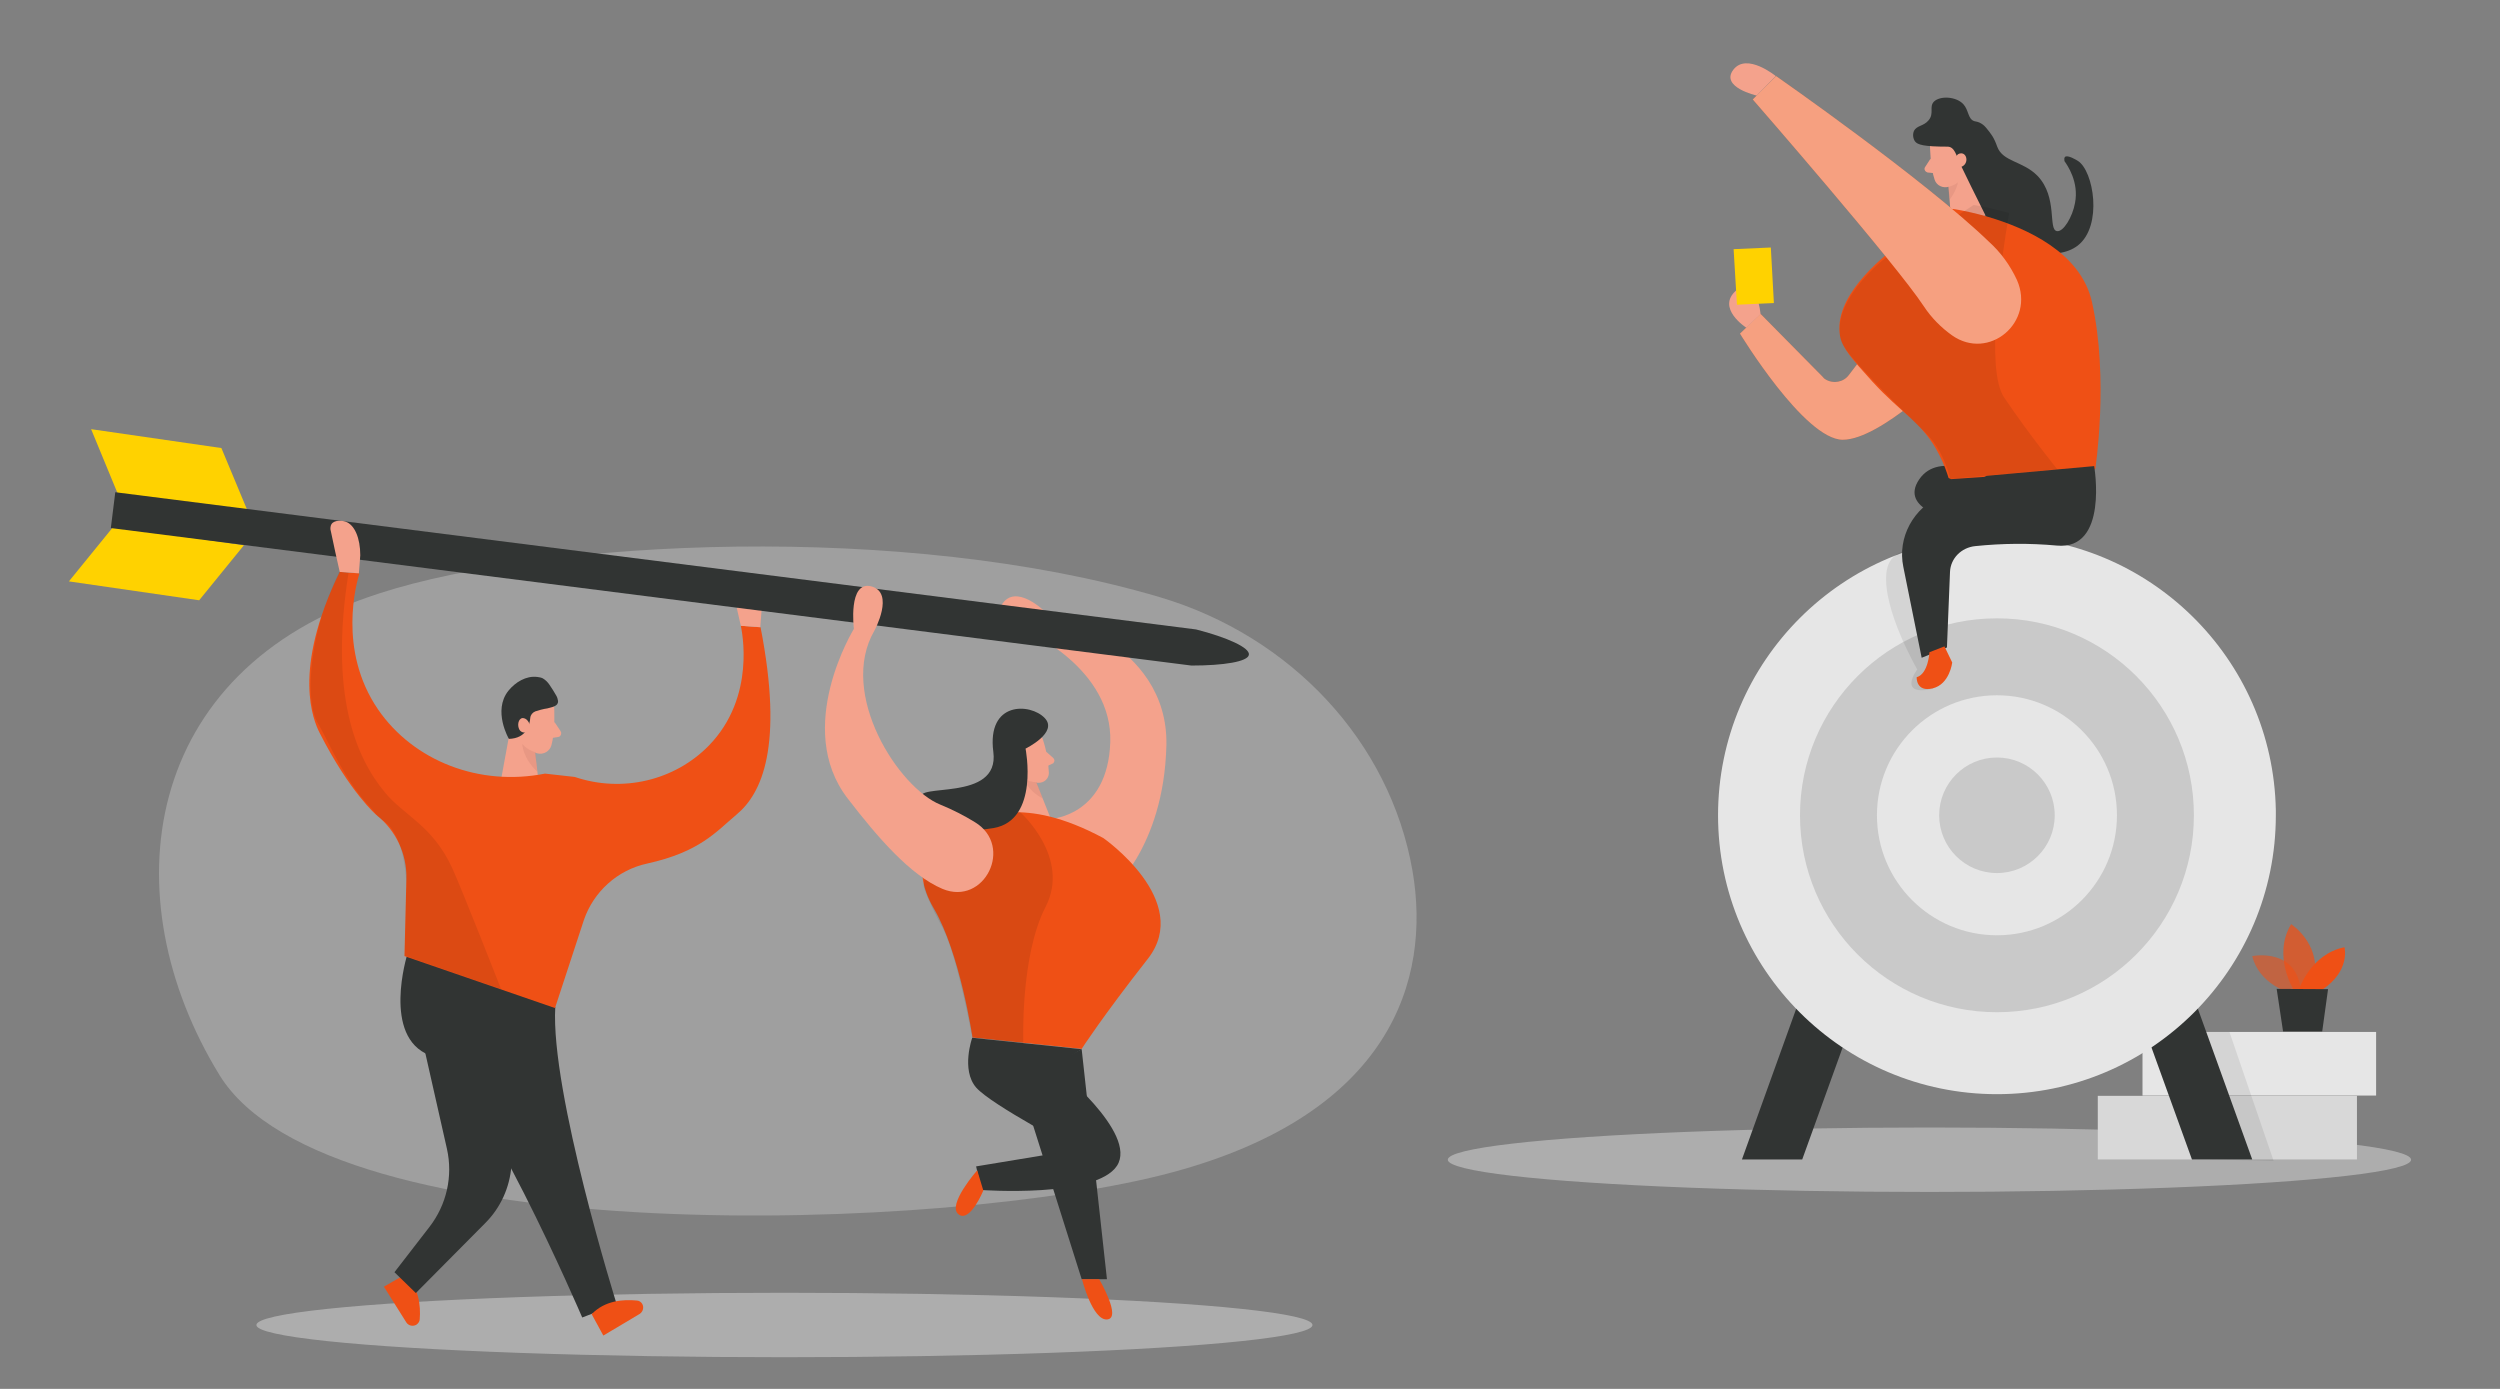 <?xml version="1.0" encoding="utf-8"?>
<!-- Generator: Adobe Illustrator 24.0.2, SVG Export Plug-In . SVG Version: 6.00 Build 0)  -->
<svg version="1.1" id="fb8df35c-97a2-484c-ac16-3c830d03619c"
	 xmlns="http://www.w3.org/2000/svg" xmlns:xlink="http://www.w3.org/1999/xlink" x="0px" y="0px" viewBox="0 0 900 500"
	 style="enable-background:new 0 0 900 500;" xml:space="preserve">
<rect x="0" y="0" width="900" height="500" fill="#808080" stroke="none"/>
<style type="text/css">
	.st0{fill:#FFD200;}
	.st1{opacity:0.45;fill:#E6E6E6;enable-background:new    ;}
	.st2{opacity:0.3;fill:#E6E6E6;enable-background:new    ;}
	.st3{fill:#EF5015;}
	.st4{fill:#313433;}
	.st5{fill:#F4A28C;}
	.st6{opacity:0.31;fill:#CE8172;enable-background:new    ;}
	.st7{opacity:8.000000e-02;enable-background:new    ;}
	.st8{opacity:9.000000e-02;enable-background:new    ;}
	.st9{fill:#D8D8D8;}
	.st10{fill:#E6E6E6;}
	.st11{fill:#C9C9C9;}
	.st12{opacity:0.58;fill:#EF5015;enable-background:new    ;}
	.st13{opacity:0.73;fill:#EF5015;enable-background:new    ;}
	.st14{opacity:0.46;fill:#FFFFFF;enable-background:new    ;}
	.st15{fill:#FFFFFF;}
</style>
<title>growth analytics</title>
<polygon class="st0" points="40.9,189.5 87.8,196.3 71.7,216.1 24.8,209.3 "/>
<polygon class="st0" points="42.5,178 89.5,184.8 79.7,161.3 32.8,154.5 "/>
<ellipse class="st1" cx="694.6" cy="417.5" rx="173.4" ry="11.6"/>
<path class="st2" d="M417.6,215c47.1,14,82.8,51.9,90.9,98.5c6.8,39.4-8,87.5-86.7,108.6c-80.3,21.6-303.4,29.1-342.8-35.1
	s-28.2-145.9,57.6-173.4C196.6,194.2,325.6,187.7,417.6,215z"/>
<ellipse class="st1" cx="282.4" cy="477" rx="190.1" ry="11.6"/>
<path class="st3" d="M145.9,458.8l-7.7,4.4l8.1,12.9c0.8,1.2,2.4,1.5,3.6,0.8c0.7-0.5,1.2-1.2,1.2-2
	C151.5,470.1,150.8,463.5,145.9,458.8z"/>
<path class="st4" d="M152.7,377.3l8.2,36.3c2.2,9.8-0.1,20.1-6.3,28.1l-12.6,16.3l7.7,7.5l25-25.2c5.5-5.5,8.8-12.8,9.4-20.5
	l3.8-44.7L152.7,377.3z"/>
<path class="st4" d="M146.6,343.7c0,0-9.2,29.6,8.1,36.2s54.9,94.4,54.9,94.4l12.4-4.8c0,0-23.9-76.5-22.1-107L146.6,343.7z"/>
<path class="st3" d="M213,473.1l4.2,7.7l13.1-7.8c1.2-0.8,1.6-2.4,0.9-3.6c-0.4-0.7-1.2-1.2-1.9-1.2
	C224.3,467.7,217.7,468.2,213,473.1z"/>
<path class="st5" d="M199.5,254.6c0,0,0.5,8.3-1,13.7c-0.6,2.2-2.9,3.5-5.1,2.9c-3.5-0.8-6.3-3.5-7-7l-2.3-7.3
	c-0.6-3.1,0.8-6.3,3.4-7.9C192.2,245.8,199.4,249.6,199.5,254.6z"/>
<polygon class="st5" points="184.5,258.2 179.6,284.9 194.5,286.5 192.1,266.4 "/>
<path class="st5" d="M199.6,259.9l2.2,3.3c0.4,0.6,0.3,1.4-0.3,1.9c-0.2,0.1-0.4,0.2-0.5,0.2l-3.2,0.5L199.6,259.9z"/>
<path class="st6" d="M192.8,270.8c-1.9-0.5-3.5-1.5-4.8-3c0,0,0.1,5,5.4,10L192.8,270.8z"/>
<path class="st4" d="M197.9,254.8c-0.6,0.2-1.2,0.3-1.9,0.4c-0.9,0.2-1.8,0.4-2.6,0.7l-0.7,0.2c-1,0.4-1.7,1.3-1.8,2.3
	c-0.2,2.6-1.3,7.4-7.7,7.6c0,0-5.9-10.1-0.2-17.3c2.5-3.1,6.4-5.5,10.4-5c0.7,0.1,1.4,0.2,2,0.5c1,0.6,1.8,1.4,2.4,2.3
	c0.9,1.3,1.7,2.6,2.5,4c0.3,0.5,0.5,1.2,0.6,1.9C201,254.1,199,254.5,197.9,254.8z"/>
<path class="st5" d="M190.4,263.1c0.5-0.5,0.6-1.3,0.4-2c-0.4-1.2-1.2-2.6-2.7-2.6c-1.5,0.2-2,2.6-1.1,4.2c0.6,1,1.9,1.3,2.9,0.7
	C190.1,263.4,190.3,263.2,190.4,263.1L190.4,263.1z"/>
<path class="st3" d="M196.2,278.5l10.7,1.2c17.1,5.8,36,1.3,48.3-11.3c17.1-17.6,11.8-41.5,11.5-43.1c2.4,0.2,4.7,0.3,7.1,0.5
	c8.4,43,0.4,59.9-8.6,67.4c-7.4,6.2-13.2,13.5-32.3,17.7c-10.6,2.3-19.2,10.1-22.7,20.3l-10.4,31.7l-54.2-18.7l0.7-27.9
	c0.2-8.9-3.8-17.4-10.8-22.9c0,0-9.5-8.1-20.4-29.5c-2.2-4.3-10.2-22.4,7.2-58c2.4,0.2,4.7,0.3,7.1,0.5c-1,3.3-8,27.5,6.7,49
	C148.9,274,172.6,283.2,196.2,278.5z"/>
<path class="st7" d="M125.5,206.1c-7,43.7,2.5,66.5,13.1,79.2c6.8,8.3,17.1,11.8,24.2,27.2c3.6,7.9,17.6,43.6,17.6,43.6l-34.7-12
	l0.6-25.9c-0.4-8.3-2.2-14.7-4.1-17.8c-1.1-1.9-1.7-2.9-3-4c-1.3-1.2-2.3-1.4-3.7-3.1c-0.5-0.6-0.6-0.9-1.5-1.9
	c-1.3-1.5-2.1-2.1-4.9-5.7c-7-9.2-11.4-19.7-14.2-24.5c-0.1-0.2-0.4-0.7-0.8-1.4c0,0-1-2-1.5-4.4c-2.9-14.5,3.3-33.9,3.3-33.9
	c1.2-4,3.3-9.4,6.3-15.7C123.4,205.9,124.4,206,125.5,206.1z"/>
<polygon class="st5" points="266.7,225.3 265.2,218.7 274.2,219.2 273.7,225.8 "/>
<path class="st5" d="M375.4,266.1c1.3,3.9,2,8,2.2,12.1c0,2.1-1.7,3.7-3.8,3.6l0,0c-3.3,0.2-6.2-1.6-7.7-4.5l-3.6-5.8
	c-1.2-2.6-0.8-5.6,1.2-7.6C367.1,260.1,374.2,261.8,375.4,266.1z"/>
<polygon class="st5" points="363.2,272.6 365.1,296.7 378.3,294.8 371.6,278 "/>
<path class="st5" d="M369.2,274.1c0,0-0.7-2.8-2.7-2s-1,4.7,1.9,4.4L369.2,274.1z"/>
<polygon class="st4" points="389.4,377.7 398.5,460.5 389.4,460.5 367,389.6 "/>
<path class="st5" d="M376.6,270.6l2.6,2.3c0.5,0.5,0.5,1.2,0.1,1.7c-0.1,0.2-0.2,0.2-0.4,0.3l-2.6,1.2L376.6,270.6z"/>
<path class="st5" d="M378.3,294.8c0,0,20.5-1,21.4-27.6c0.9-26.5-29.9-40-29.9-40s-14.2-0.9-9.3-9.3c5-8.5,15.9,2.5,15.9,2.5
	s44.3,10.4,43.5,47.9c-0.9,37.5-20.8,53.3-20.8,53.3L378.3,294.8z"/>
<path class="st6" d="M373.2,281.6c-1.7,0-3.4-0.5-4.8-1.5c0,0,1.2,4.2,7,7.4L373.2,281.6z"/>
<path class="st3" d="M397.2,301.7c0,0,32.4,22.6,16,43.5c-16.4,20.9-23.8,32.4-23.8,32.4l-39.3-4.1c0,0-4.5-30.4-13.9-46.4
	s-1.6-27.9,8.2-30.4C354.2,294.3,368.1,286.1,397.2,301.7z"/>
<path class="st8" d="M367.3,292.4c0,0,18.3,16.3,9.1,34.1s-8,49.1-8,49.1l-18.4-1.9c0,0-5-28.4-10.6-39.6c0,0-5.3-9.6-6.8-14.7
	c-1.5-5.1,15.9-26.9,15.9-26.9L367.3,292.4z"/>
<path class="st4" d="M350,373.6c0,0-4.1,11.5,1.4,17.9c5.5,6.3,36.3,22.4,36.3,22.4l-36.3,6l1.9,8.5c0,0,41.1,3,48.8-8.7
	c7.7-11.8-22.4-35.8-22.4-35.8l9.7-6.2L350,373.6z"/>
<path class="st4" d="M369.2,269.5c0,0,5.1,25.7-11.5,28.6c-16.6,2.9-22.1-4.4-25.8-10.5c-3.7-6.1,28.1,1.5,25.7-16.9
	s13.4-17.6,18.5-12.2C381.1,263.7,369.2,269.5,369.2,269.5z"/>
<path class="st3" d="M395.7,460.5c0,0,8.2,14,2.9,14.5c-5.3,0.5-9.1-14.5-9.1-14.5H395.7z"/>
<path class="st3" d="M354,428.6c0,0-4.9,11.9-9,8.5c-4.1-3.4,6.8-15.8,6.8-15.8L354,428.6z"/>
<path class="st4" d="M41.5,177.2l389.1,49.4c11.3,2.9,19.4,6.6,19,9.1c-0.3,2.5-9.1,3.9-20.7,3.9c-129.6-16.5-259.3-33-389-49.5
	L41.5,177.2z"/>
<path class="st5" d="M339.3,320c15.1,6.3,25.8-15.4,11.7-24c-3.9-2.4-8-4.5-12.4-6.3c-15.1-6-37-40-23.8-62.7c0,0,7.4-13.6-1.1-15.9
	c-8.5-2.2-6.3,15.3-6.3,15.3s-21.9,35.6-2.2,61.1C315.9,301.4,327.7,315.1,339.3,320z"/>
<path class="st3" d="M121.3,230"/>
<path d="M106.9,229.2"/>
<path class="st5" d="M122.3,205.9c-1.1-4.9-2.2-9.8-3.2-14.7c-0.2-0.5-0.3-1.7,0.3-2.6c1.1-1.5,3.9-1.2,5-0.8
	c3.3,1.1,5.3,6,5.3,12.1c-0.2,2.2-0.3,4.3-0.5,6.5L122.3,205.9z"/>
<path class="st5" d="M142.2,210.6"/>
<path d="M150,301.7"/>
<rect x="755.2" y="394.5" class="st9" width="93.3" height="22.9"/>
<rect x="771.3" y="371.5" class="st10" width="84.1" height="22.9"/>
<polyline class="st7" points="818.5,417.9 802.6,371.5 785.2,371.5 795.6,417.4 817.9,417.9 "/>
<polygon class="st4" points="648.8,417.4 627.1,417.4 665.3,311.3 687.1,311.3 "/>
<polygon class="st4" points="810.8,417.4 789.1,417.4 762.9,344.9 750.8,311.3 772.5,311.3 781.4,335.9 797.5,380.5 "/>
<path class="st10" d="M819.3,293.5c0,55.4-45,100.4-100.4,100.4c-55.4,0-100.4-45-100.4-100.4s45-100.4,100.4-100.4
	c54.7,0,99.4,43.9,100.4,98.6C819.3,292.3,819.3,292.9,819.3,293.5z"/>
<circle class="st11" cx="718.9" cy="293.5" r="70.9"/>
<circle class="st10" cx="718.9" cy="293.5" r="43.2"/>
<circle class="st11" cx="718.9" cy="293.5" r="20.8"/>
<path class="st12" d="M824.3,357.4c0,0-11-3-13.5-13.2c0,0,17.1-3.5,17.6,14.2L824.3,357.4z"/>
<path class="st13" d="M825.7,356.3c0,0-7.7-12.2-0.9-23.6c0,0,13,8.3,7.2,23.6H825.7z"/>
<path class="st3" d="M827.6,356.3c0,0,4.1-12.8,16.4-15.3c0,0,2.3,8.4-8,15.3H827.6z"/>
<polygon class="st4" points="819.6,356 821.9,371.3 836,371.3 838.1,356.1 "/>
<path class="st4" d="M715.7,172.4c0,0-17.4-10.7-24.8,0.2c-7.4,10.9,12.2,14.5,12.2,14.5L715.7,172.4z"/>
<path class="st3" d="M699.1,91.2L665.6,135c-1.9,2.6-5.6,3.3-8.4,1.6c-0.4-0.2-0.7-0.5-1-0.9l-22.4-22.7l-7.4,7.1
	c0,0,23.2,38.2,37,38.2c13.8,0,39.2-25.5,39.2-25.5L699.1,91.2z"/>
<path class="st14" d="M699.1,91.2L665.6,135c-1.9,2.6-5.6,3.3-8.4,1.6c-0.4-0.2-0.7-0.5-1-0.9l-22.4-22.7l-7.4,7.1
	c0,0,23.2,38.2,37,38.2c13.8,0,39.2-25.5,39.2-25.5L699.1,91.2z"/>
<polygon class="st5" points="706.7,52.6 716.3,76 703.1,87.7 701,61.4 "/>
<path class="st6" d="M701.1,65.5c1.7-0.8,3.1-2,4-3.6c0,0,0.9,4.6-3.3,10.1L701.1,65.5z"/>
<path class="st5" d="M694.8,52.2c0,0,0,7.7,1.7,12.6c0.7,2,3,3.1,5.1,2.4c0,0,0,0,0.1,0c3.4-0.9,5.9-3.6,6.4-7l1.9-6.9
	c0.5-2.9-1.1-5.7-3.8-7.1C701.4,43.6,694.6,47.6,694.8,52.2z"/>
<path class="st5" d="M695,57.1l-2,3.1c-0.4,0.6-0.1,1.4,0.5,1.7c0.2,0.1,0.3,0.1,0.4,0.2l3.1,0.3L695,57.1z"/>
<path class="st4" d="M714.8,77.6c9.7,14,25.7,16.6,33.2,10.8c9.1-7.1,5.7-27,0-30.5c-0.3-0.2-3.7-2.3-4.6-1.4
	c-0.4,0.4-0.2,1-0.2,1.5c1,1.4,5.3,7.5,3.8,15.1c-0.9,5-4.2,10.5-6.5,10.1c-3.3-0.5,0.4-12.2-7-19.9c-5.3-5.4-12.5-5-14.5-10.5
	c-1.2-3.4-2.2-4.6-4-6.8c-0.3-0.4-0.9-1-1.7-1.5c-1.1-0.7-1.9-0.7-2.6-0.9c-2.3-0.8-1.9-3.9-3.9-6.1c-2.6-2.8-8.4-3.1-10.6-0.9
	c-1.8,1.9,0.2,4.2-1.9,6.7c-1.8,2.2-4.3,1.8-5.3,3.9c-0.5,1.2-0.3,2.7,0.4,3.7c0.9,1.2,3.1,1.9,11.7,1.9c2.6,0,3.2,3.3,4.4,5.9
	C708,63.9,710.9,69.8,714.8,77.6z"/>
<path class="st5" d="M703.9,58.1c0,0-0.2-2.9,2.2-2.9c2.3,0.1,2.7,4.3-0.5,5L703.9,58.1z"/>
<path class="st7" d="M699.1,198.7c0,0-18.7-5.5-20,7.6c-1.4,13.1,11.1,34.7,11.1,34.7s-7.4,9.8,5.6,7l3.6-4.8l-2.6-22.7l3-18.4
	l11.1-10.7L699.1,198.7z"/>
<path class="st3" d="M701.5,172.1l0.5,0.2l0.2,0.1l0.1,0.1l30.9-2.1l21.1-1.5c0,0,5-32.6-1.2-60.2c-4-17.9-23.8-26.6-37.3-30.6
	c-4.1-1.2-8.4-2.2-12.8-2.9l-17.8,11.6c-9.7,7.2-25.1,20.6-22.8,34.1c0.8,4.5,4.4,8.4,11.5,16.3c10.7,11.8,18.3,14.9,24.1,26.3
	C699.9,167.1,700.9,170.2,701.5,172.1z"/>
<path class="st4" d="M753.9,167.8c0,0,5.3,30.4-13.5,28.6c-9.8-0.9-19.6-0.8-29.3,0.2c-5,0.5-8.9,4.4-9.1,9.3l-1.1,27.2l-9.1,3.7
	l-6.6-32.7c-2.2-10.6,3.6-21.3,13.9-25.8l16.1-7L753.9,167.8z"/>
<path class="st7" d="M702.1,172.4c12.8-1.2,25.7-2.3,38.5-3.5c0,0-10-12.3-19.1-25.8c-6.7-9.8-1.5-47.1,1.8-66.4
	c-4.1-1.2-8.4-2.2-12.8-2.9l-17.8,11.6c-4.3,1.5-11.5,4.6-18.3,11.3c-3.5,3.5-14.2,14.2-11.8,25.2c0.8,3.5,4.8,7.7,12.8,16.2
	c2.9,3,7.7,7.9,12.5,12.5c4.6,4.5,6,5.7,8,8.3C699.6,163.9,701.2,169,702.1,172.4z"/>
<path class="st3" d="M726.1,100.8c6.7,15.2-10.1,29.3-23.4,19.9c-3.9-2.8-7.4-6.3-10.1-10.4C682.5,94.9,631,35.8,631,35.8l8.4-8.4
	c0,0,53.4,37.2,76.7,59.7C720.3,90.9,723.7,95.6,726.1,100.8z"/>
<path class="st14" d="M726.1,100.8c6.7,15.2-10.1,29.3-23.4,19.9c-3.9-2.8-7.4-6.3-10.1-10.4C682.5,94.9,631,35.8,631,35.8l8.4-8.4
	c0,0,53.4,37.2,76.7,59.7C720.3,90.9,723.7,95.6,726.1,100.8z"/>
<path class="st5" d="M632.4,34.4c0,0-13.2-3-8.4-9.3c4.8-6.3,15.3,2.3,15.3,2.3L632.4,34.4z"/>
<path class="st5" d="M628.7,118c0,0-11.1-7.1-3.6-13.5c7.4-6.3,8.7,8.6,8.7,8.6L628.7,118z"/>
<polygon class="st0" points="625.3,109.7 638.6,109.1 637.5,89.1 624.1,89.7 "/>
<path class="st3" d="M694.6,234.8c0,0-0.4,7.8-4.6,9c0,0-0.3,5.5,5.8,4c6.1-1.5,7-9.3,7-9.3l-2.8-5.8L694.6,234.8z"/>
<path class="st4" d="M739.1,1.3"/>
<path class="st4" d="M683.8,40.6"/>
<path class="st15" d="M714.6,74.8"/>
<path class="st4" d="M760,82.1"/>
</svg>
